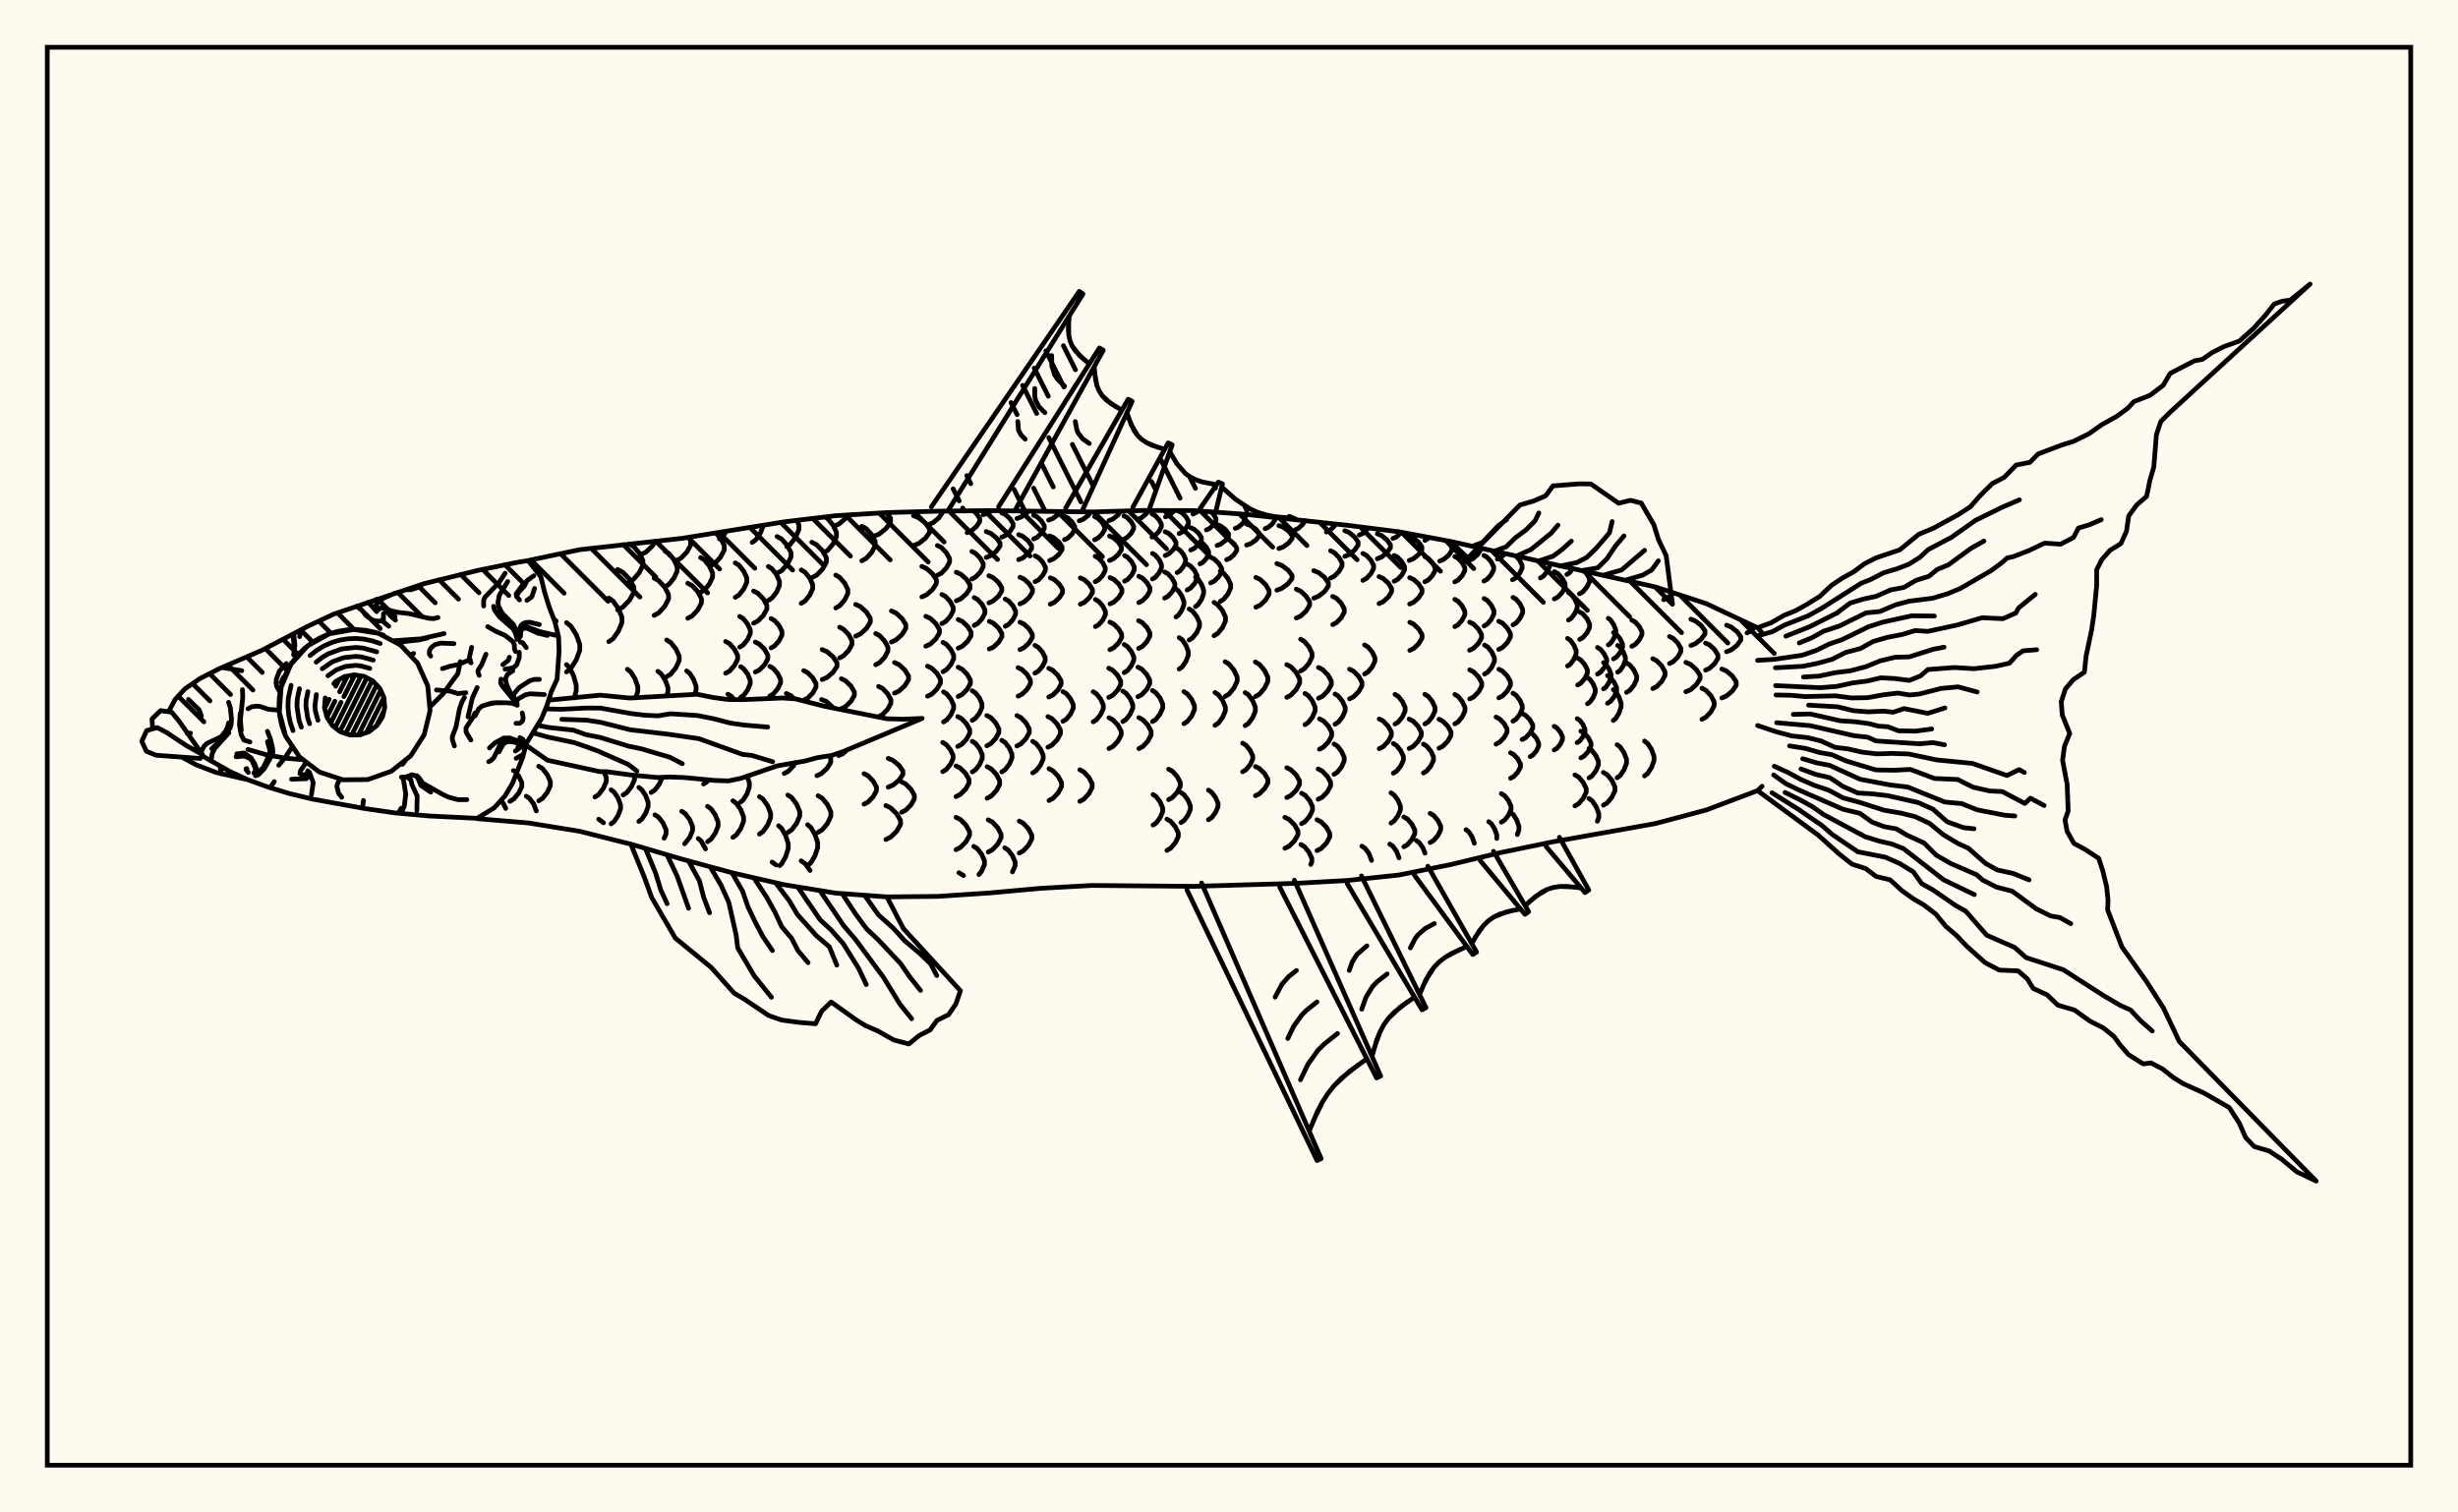 <svg xmlns="http://www.w3.org/2000/svg" width="520" height="320"><rect x="0" y="0" width="520" height="320" fill="floralwhite"/><rect x="10" y="10" width="500" height="300" stroke="black" stroke-width="1" fill="none"/><path stroke="black" stroke-width="1" fill="none" stroke-linecap="round" stroke-linejoin="round" d="
M 111.76 118.59 122.63 116.3 144.3 113.9 165.97 110.4 176.8 109.11 187.63 108.45 198.47 108.15 209.3 108.03 230.97 108.32 241.81 108 252.64 108.03 263.48 108.82 285.14 111.15 295.98 112.52 306.81 114.54 350.15 124.17 360.99 127.72 371.82 132.82 372.77 133.88 
M 372.77 166.36 371.82 167.28 360.99 171.37 350.15 174.26 328.48 178.12 317.65 180.35 306.81 182.94 295.98 185.13 285.14 186.28 274.31 186.89 252.64 187.53 230.97 187.34 220.14 187.95 209.3 188.93 198.47 189.65 187.63 189.76 176.8 188.96 165.97 187.2 155.13 184.72 144.3 181.78 133.46 178.6 122.63 175.88 111.79 174.12 100.93 173.21 
M 106.99 171.04 106.5 170.01 105.96 169.37 
M 107.85 169.55 108.67 169.07 109.71 167.83 110.39 166.44 110.39 165.57 109.71 164.17 109.2 163.57 
M 113.46 171.58 112.9 170.1 112.02 168.92 111.34 168.46 
M 113.97 169.43 114.76 168.93 115.77 167.66 116.43 166.22 116.43 165.33 115.77 163.89 114.76 162.62 113.97 162.12 
M 121.48 147.67 121.9 146.17 121.9 144.96 121.35 143.01 120.51 141.29 119.84 140.62 
M 119.85 142.16 120.75 141.45 121.9 139.64 122.65 137.59 122.65 136.32 121.9 134.26 120.75 132.45 119.85 131.74 
M 125.85 168.63 126.63 168.13 127.62 166.83 128.27 165.37 128.27 164.46 127.74 163.26 
M 127.68 174.08 126.66 173.32 
M 129.28 174.31 129.92 173.82 130.75 172.56 131.28 171.15 131.28 170.27 130.75 168.85 129.92 167.6 129.28 167.11 
M 131.82 168.19 132.6 167.69 133.59 166.42 134.24 164.97 134.23 164.05 
M 128.81 135.76 129.7 135.14 130.83 133.53 131.57 131.72 131.57 130.59 130.83 128.78 129.7 127.17 128.81 126.54 
M 134.45 147.65 134.93 146.3 134.93 145.28 134.34 143.62 133.44 142.17 132.73 141.6 
M 135.15 173.8 135.78 173.31 136.6 172.06 137.12 170.64 137.12 169.77 136.6 168.35 135.78 167.1 135.15 166.61 
M 130.65 129.04 131.76 128.46 133.19 126.97 134.11 125.29 134.11 124.24 133.19 122.56 131.76 121.07 130.65 120.49 
M 137.74 167.67 138.5 167.18 139.47 165.93 140.1 164.46 
M 140.5 177.35 140.91 176.44 140.91 175.56 140.28 174.14 139.31 172.89 138.55 172.4 
M 133.14 123.07 134.06 122.53 135.25 121.14 136.01 119.57 136.01 118.59 135.25 117.02 134.06 115.63 133.14 115.09 
M 141 147.21 141.3 146.39 141.3 145.44 140.74 143.91 139.86 142.56 139.18 142.04 
M 135.54 117.35 136.61 116.84 137.99 115.54 138.63 114.49 
M 138.38 130.2 139.36 129.67 140.62 128.3 141.43 126.74 141.43 125.78 140.62 124.23 139.36 122.86 138.38 122.32 
M 141.03 143.17 141.89 142.64 142.98 141.29 143.69 139.76 143.69 138.81 142.98 137.28 141.89 135.93 141.03 135.4 
M 144.84 178.52 145.91 177.17 146.51 175.74 146.51 174.85 145.91 173.41 144.97 172.15 144.23 171.65 
M 140.68 124.16 141.51 123.64 142.57 122.33 143.26 120.84 143.26 119.91 142.57 118.42 141.51 117.1 140.68 116.59 
M 146.95 146.92 147.26 146.08 147.26 145.18 146.72 143.73 145.9 142.45 145.26 141.95 
M 149.25 179.62 148.33 177.93 147.72 177.42 
M 143.07 118.61 144.05 118.11 145.3 116.82 146.11 115.36 146.11 114.46 145.67 113.68 
M 145.5 130.82 146.44 130.32 147.63 129.03 148.4 127.57 148.4 126.66 147.63 125.2 146.44 123.91 145.5 123.4 
M 148.84 165.88 149.55 165.41 149.88 164.97 
M 149.68 178.08 150.4 177.57 151.32 176.27 151.91 174.8 151.91 173.88 151.32 172.41 150.4 171.11 149.68 170.6 
M 148.21 125.34 149.03 124.84 150.07 123.56 150.75 122.11 150.75 121.21 150.07 119.75 149.03 118.47 148.21 117.97 
M 150.31 119.7 151.25 119.18 152.45 117.85 153.23 116.35 153.23 115.41 152.45 113.91 151.41 112.75 
M 153.51 142.44 154.33 141.99 155.37 140.82 156.05 139.49 156.05 138.67 155.37 137.34 154.33 136.17 153.51 135.72 
M 155.3 148.01 154.75 147.34 154 146.88 
M 155.05 177.17 155.78 176.64 156.71 175.3 157.31 173.77 157.31 172.83 156.71 171.3 155.78 169.96 155.05 169.43 
M 152.19 114.02 152.95 113.46 153.66 112.39 
M 155.55 126.38 156.34 125.88 157.34 124.62 157.99 123.18 157.99 122.29 157.34 120.86 156.34 119.59 155.55 119.1 
M 156.5 136.91 157.22 136.47 158.14 135.34 158.73 134.06 158.73 133.27 158.14 132 157.22 130.87 156.5 130.43 
M 156.69 147.54 157.34 147.1 158.17 145.97 158.7 144.69 158.7 143.9 158.17 142.62 157.34 141.5 156.69 141.06 
M 156.65 169.73 157.25 169.23 158.03 167.96 158.53 166.51 158.53 165.62 158.04 164.2 
M 159.43 131.85 160.33 131.39 161.49 130.21 162.23 128.87 162.23 128.04 161.49 126.7 160.33 125.52 159.43 125.06 
M 159.79 142.19 160.64 141.76 161.74 140.66 162.44 139.4 162.44 138.63 161.74 137.38 160.64 136.27 159.79 135.84 
M 160.66 176.48 161.42 175.94 162.4 174.56 163.03 173 163.03 172.03 162.4 170.47 161.42 169.09 160.66 168.55 
M 164.17 182.99 163.34 182.4 
M 159.13 114.77 159.91 114.19 160.9 112.7 161.51 111.12 
M 162.54 127.03 163.3 126.54 164.28 125.29 164.9 123.87 164.9 123 164.28 121.58 163.3 120.33 162.54 119.85 
M 163.12 137.08 163.86 136.66 164.82 135.58 165.43 134.36 165.43 133.6 164.82 132.37 163.86 131.29 163.12 130.87 
M 162.86 147.25 163.59 146.83 164.52 145.74 165.13 144.5 165.13 143.74 164.52 142.51 163.59 141.42 162.86 140.99 
M 164.93 183.15 165.37 182.75 166.21 181.25 166.75 179.55 166.75 178.49 166.21 176.79 165.37 175.29 164.72 174.71 
M 164.4 121.27 165.35 120.75 166.56 119.4 167.34 117.87 167.34 116.92 166.56 115.4 165.35 114.05 164.4 113.52 
M 168.02 147.85 167.27 147.16 166.35 146.73 
M 165.9 163.65 166.77 163.19 167.87 162.02 168.23 161.34 
M 166.67 176.12 167.48 175.59 168.52 174.21 169.19 172.65 169.19 171.69 168.52 170.13 167.48 168.75 166.67 168.21 
M 171.37 184.17 170.31 182.7 169.49 182.14 
M 166.43 115.65 167.26 115.09 168.32 113.66 169.01 112.04 169.01 111.04 168.61 110.09 
M 169.5 127.65 170.29 127.17 171.29 125.94 171.93 124.54 171.93 123.68 171.29 122.29 170.29 121.06 169.5 120.58 
M 170.03 148.13 170.87 147.71 171.94 146.62 172.63 145.39 172.63 144.63 171.94 143.4 170.87 142.32 170.03 141.9 
M 170.86 183.12 171.54 182.53 172.42 181.03 172.98 179.33 172.98 178.28 172.42 176.58 171.54 175.08 170.86 174.49 
M 171.74 122.23 172.73 121.72 174.01 120.41 174.83 118.93 174.83 118.02 174.01 116.54 172.73 115.23 171.74 114.72 
M 173.94 143.77 174.95 143.34 176.24 142.24 177.07 140.99 177.07 140.22 176.24 138.97 174.95 137.87 173.94 137.44 
M 176.33 149.79 174.81 148.41 173.8 148 
M 172.82 164.12 173.76 163.68 174.97 162.56 175.75 161.3 175.75 160.51 175.39 159.92 
M 173.07 176.1 173.94 175.57 175.05 174.23 175.77 172.7 175.77 171.76 175.05 170.23 173.94 168.89 173.07 168.36 
M 174.21 116.98 175.09 116.45 176.22 115.1 176.95 113.56 176.95 112.61 176.22 111.08 175.09 109.73 174.52 109.38 
M 176.81 128.63 177.63 128.16 178.68 126.95 179.36 125.58 179.36 124.73 178.68 123.36 177.63 122.15 176.81 121.68 
M 177.63 139.2 178.46 138.75 179.54 137.62 180.23 136.34 180.23 135.55 179.54 134.27 178.46 133.14 177.63 132.7 
M 178 149.93 178.88 149.5 180.01 148.4 180.74 147.16 180.74 146.39 180.01 145.14 178.88 144.04 178 143.61 
M 177.45 159.86 178.31 159.47 179.22 158.64 
M 176.37 111.36 177.5 110.87 178.95 109.62 179.39 108.95 
M 181.02 134.59 182.02 134.13 183.3 132.96 184.12 131.64 184.12 130.83 183.3 129.51 182.02 128.34 181.02 127.88 
M 182.32 118.65 183.23 118.15 184.4 116.88 185.15 115.44 185.15 114.55 184.4 113.11 183.23 111.84 182.32 111.35 
M 185.26 140.64 186.09 140.19 187.16 139.05 187.84 137.75 187.84 136.94 187.16 135.64 186.09 134.49 185.26 134.05 
M 185.87 151.62 186.71 151.18 187.78 150.07 188.47 148.81 188.47 148.03 187.78 146.77 186.71 145.66 185.87 145.23 
M 182.79 170.14 183.64 169.7 184.72 168.58 185.42 167.31 185.42 166.52 184.72 165.25 183.64 164.13 182.79 163.69 
M 184.85 113.46 185.99 113 187.45 111.82 188.4 110.48 188.4 109.65 187.55 108.46 
M 188.58 135.84 189.56 135.39 190.82 134.25 191.63 132.95 191.63 132.15 190.82 130.85 189.56 129.71 188.58 129.26 
M 189.23 146.65 190.19 146.21 191.42 145.08 192.21 143.81 192.21 143.02 191.42 141.75 190.19 140.62 189.23 140.18 
M 187.9 166.54 188.9 166.13 190.18 165.07 191.01 163.87 191.01 163.13 190.18 161.93 188.9 160.87 187.9 160.45 
M 187.41 177.62 188.41 177.13 189.69 175.88 190.51 174.46 190.51 173.59 189.69 172.17 188.41 170.92 187.41 170.44 
M 187.72 108.66 188.24 108.44 
M 190.74 171.85 191.6 171.42 192.71 170.3 193.43 169.04 193.43 168.26 192.71 166.99 191.6 165.88 190.74 165.44 
M 193.24 115.43 194.34 115 195.75 113.9 196.66 112.66 196.66 111.88 195.75 110.64 194.34 109.54 193.24 109.11 
M 195.02 126.29 196.01 125.85 197.28 124.73 198.1 123.46 198.1 122.67 197.28 121.4 196.01 120.28 195.02 119.84 
M 195.86 136.72 196.79 136.29 197.97 135.19 198.74 133.94 198.74 133.17 197.97 131.92 196.79 130.82 195.86 130.39 
M 196.22 147.3 197.11 146.87 198.24 145.76 198.96 144.51 198.96 143.73 198.24 142.48 197.11 141.37 196.22 140.94 
M 196.45 110.99 197.4 110.59 198.62 109.57 199.4 108.42 199.4 108.14 
M 198.3 121.7 199.14 121.28 200.2 120.18 200.89 118.94 200.89 118.17 200.2 116.93 199.14 115.83 198.3 115.41 
M 199.26 131.93 200.03 131.51 201.01 130.44 201.65 129.23 201.65 128.48 201.01 127.26 200.03 126.19 199.26 125.78 
M 199.49 142.12 200.22 141.7 201.15 140.62 201.75 139.39 201.75 138.63 201.15 137.41 200.22 136.33 199.49 135.9 
M 199.61 152.74 200.3 152.31 201.17 151.21 201.74 149.96 201.74 149.18 201.17 147.93 200.3 146.82 199.61 146.39 
M 199.44 163.26 200.14 162.84 201.04 161.76 201.62 160.55 201.62 159.8 201.04 158.58 200.14 157.51 199.44 157.09 
M 202.31 127.11 203.25 126.7 204.44 125.65 205.21 124.46 205.21 123.73 204.44 122.53 203.25 121.48 202.31 121.07 
M 202.71 137.14 203.59 136.73 204.72 135.67 205.44 134.48 205.44 133.74 204.72 132.55 203.59 131.49 202.71 131.08 
M 202.7 147.36 203.53 146.94 204.6 145.86 205.29 144.64 205.29 143.89 204.6 142.66 203.53 141.59 202.7 141.16 
M 202.61 157.93 203.43 157.5 204.47 156.4 205.15 155.16 205.15 154.39 204.47 153.15 203.43 152.05 202.61 151.62 
M 202.25 168.54 203.13 168.1 204.27 166.97 205 165.69 205 164.9 204.27 163.62 203.13 162.49 202.25 162.05 
M 202.25 179.77 203.17 179.3 204.35 178.11 205.11 176.76 205.11 175.93 204.35 174.58 203.17 173.39 202.25 172.93 
M 203.83 185.24 202.86 184.65 
M 204.6 112.71 205.46 112.34 206.56 111.4 207.27 110.34 207.27 109.68 206.56 108.62 205.91 108.07 
M 205.6 122.5 206.37 122.11 207.36 121.09 208 119.94 208 119.23 207.36 118.08 206.37 117.07 205.6 116.67 
M 206.09 132.33 206.82 131.93 207.76 130.9 208.36 129.74 208.36 129.02 207.76 127.86 206.82 126.84 206.09 126.44 
M 205.68 152.41 206.35 151.99 207.2 150.9 207.74 149.66 207.74 148.9 207.2 147.66 206.35 146.57 205.68 146.15 
M 205.69 163.32 206.37 162.88 207.24 161.75 207.8 160.47 207.8 159.68 207.24 158.41 206.37 157.28 205.69 156.84 
M 207.1 185.03 207.67 184.3 208.27 182.94 208.27 182.1 207.67 180.74 206.73 179.54 206 179.07 
M 208 108.9 209 108.57 209.8 108.04 
M 208.64 117.94 209.58 117.57 210.78 116.62 211.56 115.54 211.56 114.87 210.78 113.79 209.58 112.84 208.64 112.46 
M 209.2 127.56 210.08 127.17 211.21 126.17 211.93 125.03 211.93 124.33 211.21 123.19 210.08 122.19 209.2 121.8 
M 209.3 137.31 210.15 136.92 211.25 135.9 211.95 134.74 211.95 134.03 211.25 132.87 210.15 131.85 209.3 131.45 
M 208.77 157.79 209.59 157.36 210.64 156.24 211.31 154.98 211.31 154.2 210.64 152.94 209.59 151.82 208.77 151.39 
M 208.83 168.9 209.68 168.44 210.78 167.28 211.48 165.96 211.48 165.15 210.78 163.83 209.68 162.67 208.83 162.21 
M 209.06 180.27 209.94 179.8 211.06 178.62 211.78 177.28 211.78 176.45 211.06 175.11 209.94 173.92 209.06 173.46 
M 211.93 113.65 212.7 113.3 213.69 112.41 214.32 111.4 214.32 110.77 213.69 109.76 212.7 108.87 211.93 108.52 
M 212.66 132.51 213.36 132.12 214.27 131.11 214.85 129.98 214.85 129.28 214.27 128.14 213.36 127.14 212.66 126.75 
M 211.93 163.32 212.63 162.86 213.52 161.7 214.09 160.38 214.09 159.57 213.52 158.25 212.63 157.09 211.93 156.64 
M 214.19 184.47 214.76 183.18 214.76 182.35 214.17 181.02 213.27 179.84 212.56 179.38 
M 215.14 109.7 216.05 109.37 217.21 108.55 217.52 108.16 
M 215.5 118.41 216.38 118.05 217.5 117.13 218.23 116.09 218.23 115.44 217.5 114.4 216.38 113.48 215.5 113.12 
M 215.78 127.77 216.63 127.38 217.72 126.4 218.42 125.29 218.42 124.61 217.72 123.5 216.63 122.52 215.78 122.13 
M 215.78 137.44 216.62 137.04 217.7 136.03 218.39 134.89 218.39 134.18 217.7 133.04 216.62 132.03 215.78 131.64 
M 215.38 147.29 216.22 146.88 217.3 145.83 217.99 144.64 217.99 143.9 217.3 142.72 216.22 141.67 215.38 141.26 
M 215.13 157.83 215.97 157.4 217.05 156.27 217.75 155 217.75 154.22 217.05 152.95 215.97 151.83 215.13 151.39 
M 215.63 180.49 216.48 180.03 217.57 178.85 218.28 177.52 218.28 176.69 217.57 175.36 216.48 174.18 215.63 173.72 
M 218.67 114.03 219.4 113.69 220.32 112.82 220.92 111.83 220.92 111.22 220.32 110.23 219.4 109.36 218.67 109.01 
M 218.97 123.07 219.68 122.7 220.58 121.75 221.16 120.67 221.16 120.01 220.58 118.93 219.68 117.98 218.97 117.61 
M 218.94 142.42 219.64 142.02 220.53 141 221.11 139.84 221.11 139.12 220.53 137.97 219.64 136.95 218.94 136.55 
M 218.47 163.53 219.18 163.07 220.1 161.91 220.69 160.6 220.69 159.78 220.1 158.47 219.18 157.3 218.47 156.85 
M 221.83 110.04 222.69 109.72 223.79 108.91 224.3 108.25 
M 222.05 118.6 222.9 118.24 223.98 117.34 224.68 116.31 224.68 115.68 223.98 114.65 222.9 113.75 222.05 113.39 
M 222.2 127.83 223.04 127.45 224.1 126.48 224.79 125.38 224.79 124.7 224.1 123.6 223.04 122.63 222.2 122.25 
M 221.87 147.47 222.71 147.06 223.79 146 224.48 144.8 224.48 144.06 223.79 142.87 222.71 141.81 221.87 141.4 
M 221.69 158.09 222.54 157.65 223.64 156.52 224.34 155.25 224.34 154.46 223.64 153.18 222.54 152.05 221.69 151.61 
M 221.92 169.37 222.77 168.91 223.87 167.74 224.58 166.41 224.58 165.59 223.87 164.27 222.77 163.09 221.92 162.64 
M 225.19 114.19 225.9 113.85 226.79 112.99 227.37 112.02 227.37 111.42 226.79 110.44 225.9 109.58 225.19 109.25 
M 224.87 152.61 225.57 152.18 226.47 151.09 227.05 149.85 227.05 149.08 226.47 147.84 225.57 146.74 224.87 146.32 
M 228.31 110.19 229.14 109.87 230.21 109.06 230.76 108.32 
M 228.55 127.83 229.38 127.46 230.43 126.49 231.11 125.39 231.11 124.71 230.43 123.62 229.38 122.65 228.55 122.27 
M 228.44 169.55 229.28 169.09 230.36 167.93 231.05 166.61 231.05 165.8 230.36 164.48 229.28 163.31 228.44 162.86 
M 231.57 114.21 232.25 113.88 233.12 113.02 233.69 112.05 233.69 111.45 233.12 110.49 232.25 109.63 231.57 109.3 
M 231.69 123.08 232.37 122.71 233.25 121.78 233.81 120.72 233.81 120.06 233.25 119 232.37 118.06 231.69 117.69 
M 231.74 132.57 232.42 132.18 233.3 131.19 233.86 130.06 233.86 129.36 233.3 128.23 232.42 127.23 231.74 126.84 
M 231.27 152.72 231.96 152.29 232.84 151.18 233.41 149.93 233.41 149.15 232.84 147.9 231.96 146.79 231.27 146.36 
M 234.6 110.15 235.41 109.83 236.44 109.02 237.07 108.14 
M 234.73 118.58 235.54 118.23 236.57 117.33 237.24 116.32 237.24 115.69 236.57 114.67 235.54 113.77 234.73 113.42 
M 234.83 127.77 235.64 127.39 236.67 126.43 237.34 125.33 237.34 124.65 236.67 123.56 235.64 122.59 234.83 122.21 
M 234.8 137.46 235.6 137.06 236.63 136.05 237.3 134.9 237.3 134.18 236.63 133.03 235.6 132.02 234.8 131.62 
M 234.56 147.55 235.38 147.13 236.42 146.05 237.09 144.83 237.09 144.08 236.42 142.86 235.38 141.79 234.56 141.37 
M 234.61 158.38 235.44 157.94 236.51 156.8 237.19 155.52 237.19 154.72 236.51 153.43 235.44 152.3 234.61 151.86 
M 237.77 114.07 238.43 113.73 239.27 112.88 239.82 111.91 239.82 111.31 239.27 110.34 238.43 109.48 237.77 109.15 
M 237.91 122.96 238.57 122.59 239.42 121.65 239.96 120.59 239.96 119.93 239.42 118.86 238.57 117.92 237.91 117.56 
M 237.82 142.32 238.48 141.91 239.32 140.87 239.87 139.7 239.87 138.98 239.32 137.8 238.48 136.77 237.82 136.36 
M 237.53 152.67 238.21 152.23 239.08 151.11 239.64 149.84 239.64 149.06 239.08 147.79 238.21 146.67 237.53 146.23 
M 240.67 109.88 241.45 109.56 242.45 108.74 242.96 108.01 
M 240.91 127.49 241.67 127.11 242.64 126.14 243.27 125.05 243.27 124.37 242.64 123.27 241.67 122.3 240.91 121.92 
M 240.87 137.19 241.64 136.8 242.62 135.77 243.26 134.62 243.26 133.9 242.62 132.74 241.64 131.72 240.87 131.32 
M 240.73 147.4 241.54 146.98 242.57 145.89 243.23 144.66 243.23 143.89 242.57 142.66 241.54 141.57 240.73 141.15 
M 240.94 158.39 241.77 157.94 242.84 156.8 243.52 155.51 243.52 154.71 242.84 153.42 241.77 152.28 240.94 151.83 
M 243.71 113.64 244.35 113.3 245.16 112.45 245.69 111.48 245.69 110.88 245.16 109.91 244.35 109.06 243.71 108.73 
M 243.82 122.49 244.43 122.13 245.21 121.19 245.72 120.12 245.72 119.47 245.21 118.4 244.43 117.47 243.82 117.1 
M 243.81 152.67 244.51 152.23 245.41 151.08 245.99 149.79 245.99 148.99 245.41 147.69 244.51 146.55 243.81 146.1 
M 243.93 174.57 244.59 174.13 245.43 173 245.97 171.73 245.97 170.94 245.43 169.66 244.59 168.54 243.93 168.1 
M 246.55 109.36 247.32 109.05 248.45 108.02 
M 246.5 117.54 247.24 117.2 248.18 116.33 248.78 115.33 248.78 114.72 248.18 113.73 247.24 112.85 246.5 112.51 
M 246.38 126.55 247.08 126.18 247.97 125.21 248.55 124.12 248.55 123.45 247.97 122.36 247.08 121.39 246.38 121.02 
M 247.22 169.18 248.02 168.74 249.04 167.62 249.7 166.35 249.7 165.56 249.04 164.29 248.02 163.17 247.22 162.74 
M 246.86 179.93 247.64 179.48 248.63 178.33 249.27 177.02 249.27 176.21 248.63 174.91 247.64 173.76 246.86 173.31 
M 249.45 112.89 250.08 112.57 250.89 111.76 251.41 110.83 251.41 110.26 250.89 109.33 250.08 108.52 249.45 108.2 
M 249.03 121.15 249.6 120.8 250.33 119.91 250.8 118.9 250.8 118.28 250.33 117.27 249.6 116.38 249.03 116.03 
M 248.79 130.54 249.32 130.14 250.01 129.12 250.46 127.95 250.46 127.23 250.01 126.07 249.32 125.04 248.79 124.64 
M 249.46 141.56 250.08 141.11 250.88 139.95 251.39 138.63 251.39 137.82 250.88 136.51 250.08 135.35 249.46 134.9 
M 250.46 153.12 251.18 152.66 252.11 151.48 252.7 150.14 252.7 149.32 252.11 147.98 251.18 146.8 250.46 146.34 
M 249.84 174.04 250.48 173.61 251.3 172.51 251.83 171.26 251.83 170.49 251.3 169.24 250.48 168.13 249.84 167.7 
M 252.4 108.77 253.63 108.1 
M 251.9 116.37 252.62 116.05 253.56 115.23 254.16 114.3 254.16 113.73 253.56 112.8 252.62 111.98 251.9 111.66 
M 251.15 124.83 251.83 124.46 252.69 123.51 253.24 122.43 253.24 121.76 252.69 120.68 251.83 119.73 251.15 119.36 
M 251.57 135.42 252.27 134.98 253.18 133.83 253.76 132.54 253.76 131.73 253.18 130.44 252.27 129.29 251.57 128.84 
M 255.22 112.12 255.87 111.82 256.7 111.06 257.24 110.2 257.24 109.67 256.7 108.81 256.13 108.28 
M 253.87 119.3 254.46 118.99 255.21 118.18 255.69 117.26 255.69 116.7 255.21 115.78 254.46 114.98 253.87 114.66 
M 252.92 128.34 253.47 127.91 254.18 126.83 254.63 125.6 254.63 124.84 254.18 123.62 253.47 122.53 252.92 122.11 
M 257.04 153.46 257.75 152.99 258.65 151.78 259.23 150.41 259.23 149.57 258.65 148.2 257.75 146.99 257.04 146.52 
M 255.65 173.44 256.3 173.02 257.13 171.93 257.67 170.69 257.67 169.93 257.13 168.69 256.3 167.6 255.65 167.17 
M 257.48 115.41 258.26 115.11 259.26 114.34 259.9 113.47 259.9 112.94 259.26 112.07 258.26 111.3 257.48 111 
M 256.11 123.33 256.87 122.96 257.84 122.01 258.47 120.94 258.47 120.28 257.84 119.21 256.87 118.27 256.11 117.9 
M 256.83 134.5 257.61 134.02 258.61 132.8 259.25 131.41 259.25 130.55 258.61 129.17 257.61 127.94 256.83 127.46 
M 259.18 147.35 260 146.85 261.05 145.57 261.73 144.12 261.73 143.23 261.05 141.78 260 140.5 259.18 140 
M 261.33 111.79 262 111.51 262.87 110.77 263.43 109.94 263.43 109.43 262.99 108.79 
M 259.5 118.42 260.18 118.12 261.07 117.35 261.64 116.48 261.64 115.94 261.07 115.07 260.18 114.31 259.5 114.01 
M 258.15 127.25 258.86 126.81 259.77 125.69 260.35 124.43 260.35 123.64 259.77 122.38 258.86 121.26 258.15 120.82 
M 263.42 153.53 264.12 153.06 265 151.84 265.57 150.47 265.57 149.61 265 148.24 264.12 147.02 263.42 146.54 
M 262.89 163.28 263.58 162.87 264.45 161.82 265.02 160.63 265.02 159.9 264.45 158.71 263.58 157.66 262.89 157.25 
M 263.73 115.33 264.59 115.03 265.69 114.26 266.39 113.38 266.39 112.84 265.69 111.97 264.59 111.19 263.73 110.89 
M 265.57 147.39 266.42 146.89 267.51 145.62 268.22 144.17 268.22 143.28 267.51 141.83 266.42 140.56 265.57 140.06 
M 265.6 168.36 266.44 167.94 267.53 166.86 268.23 165.65 268.23 164.89 267.53 163.67 266.44 162.6 265.6 162.18 
M 267.64 111.86 268.32 111.56 269.21 110.79 269.77 109.92 269.77 109.46 
M 265.69 128.47 266.59 128.05 267.74 126.95 268.48 125.71 268.48 124.94 267.74 123.7 266.59 122.6 265.69 122.17 
M 270.55 116.06 271.46 115.73 272.62 114.88 273.37 113.93 273.37 113.33 272.62 112.38 271.46 111.53 270.55 111.2 
M 270.13 124.87 271.16 124.49 272.48 123.51 273.33 122.4 273.33 121.71 272.48 120.6 271.16 119.62 270.13 119.24 
M 272.23 147.54 273.11 147.07 274.23 145.86 274.95 144.5 274.95 143.65 274.23 142.29 273.11 141.09 272.23 140.62 
M 272.23 168.74 273.1 168.31 274.21 167.21 274.92 165.97 274.92 165.2 274.21 163.96 273.1 162.87 272.23 162.44 
M 271.82 179.48 272.71 179.04 273.85 177.9 274.59 176.61 274.59 175.81 273.85 174.51 272.71 173.37 271.82 172.93 
M 273.99 112.11 274.69 111.78 275.6 110.93 276.09 110.12 
M 274.24 130.76 275.15 130.35 276.31 129.28 277.06 128.08 277.06 127.34 276.31 126.13 275.15 125.07 274.24 124.66 
M 275.15 141.96 275.93 141.5 276.92 140.33 277.56 139.01 277.56 138.19 276.92 136.86 275.93 135.7 275.15 135.24 
M 276.08 153.32 276.77 152.87 277.65 151.72 278.22 150.42 278.22 149.62 277.65 148.32 276.77 147.17 276.08 146.72 
M 275.35 174.27 276.1 173.83 277.05 172.71 277.66 171.44 277.66 170.65 277.05 169.39 276.1 168.26 275.35 167.83 
M 277.29 182.9 277.52 182.4 277.52 181.6 276.91 180.29 275.96 179.13 275.22 178.68 
M 277.94 126.55 278.94 126.16 280.21 125.15 281.02 124 281.02 123.29 280.21 122.15 278.94 121.14 277.94 120.74 
M 278.94 147.73 279.81 147.29 280.92 146.16 281.64 144.88 281.64 144.08 280.92 142.8 279.81 141.67 278.94 141.23 
M 279.14 158.52 279.97 158.08 281.04 156.96 281.72 155.69 281.72 154.91 281.04 153.64 279.97 152.52 279.14 152.09 
M 278.86 169.11 279.71 168.68 280.8 167.56 281.5 166.29 281.5 165.51 280.8 164.25 279.71 163.13 278.86 162.69 
M 278.62 179.97 279.49 179.52 280.6 178.39 281.31 177.1 281.31 176.31 280.6 175.02 279.49 173.89 278.62 173.44 
M 280.6 112.56 281.35 112.21 282.29 111.31 282.56 110.86 
M 281.49 122.31 282.27 121.91 283.26 120.91 283.91 119.77 283.91 119.07 283.26 117.93 282.27 116.92 281.49 116.53 
M 281.94 132.15 282.73 131.74 283.74 130.71 284.39 129.53 284.39 128.81 283.74 127.63 282.73 126.59 281.94 126.19 
M 282.43 153.23 283.12 152.8 284 151.68 284.57 150.42 284.57 149.64 284 148.38 283.12 147.26 282.43 146.83 
M 282.23 163.82 282.92 163.39 283.8 162.27 284.37 161.01 284.37 160.22 283.8 158.96 282.92 157.84 282.23 157.41 
M 284.5 117.71 285.4 117.34 286.56 116.4 287.31 115.33 287.31 114.67 286.56 113.6 285.4 112.65 284.5 112.28 
M 285.5 147.86 286.35 147.43 287.43 146.34 288.13 145.1 288.13 144.34 287.43 143.1 286.35 142.01 285.5 141.58 
M 287.57 113.2 288.34 112.85 289.5 111.7 
M 288.32 122.79 289.05 122.4 289.99 121.41 290.59 120.29 290.59 119.6 289.99 118.48 289.05 117.49 288.32 117.1 
M 288.68 142.6 289.39 142.18 290.29 141.11 290.87 139.9 290.87 139.15 290.29 137.94 289.39 136.87 288.68 136.45 
M 290.16 182.05 289.62 180.58 288.77 179.46 288.11 179.03 
M 291.38 118.22 292.27 117.86 293.41 116.94 294.15 115.9 294.15 115.26 293.41 114.22 292.27 113.3 291.38 112.94 
M 291.74 127.71 292.6 127.32 293.7 126.33 294.4 125.2 294.4 124.51 293.7 123.38 292.6 122.39 291.74 122 
M 291.78 158.41 292.6 157.99 293.66 156.89 294.34 155.65 294.34 154.88 293.66 153.64 292.6 152.54 291.78 152.11 
M 294.68 113.92 295.44 113.59 296.49 112.61 
M 294.94 122.98 295.65 122.61 296.56 121.66 297.15 120.58 297.15 119.92 296.56 118.84 295.65 117.89 294.94 117.52 
M 295.12 153.18 295.81 152.76 296.69 151.67 297.26 150.43 297.26 149.67 296.69 148.43 295.81 147.34 295.12 146.92 
M 294.76 163.59 295.45 163.16 296.33 162.07 296.9 160.84 296.9 160.07 296.33 158.83 295.45 157.74 294.76 157.31 
M 294.27 174.15 294.91 173.71 295.74 172.6 296.27 171.34 296.27 170.56 295.74 169.3 294.91 168.19 294.27 167.75 
M 295.97 181.5 295.45 180.12 294.64 179.02 294.01 178.59 
M 298.12 118.58 298.99 118.23 300.09 117.34 300.8 116.33 300.8 115.71 300.09 114.7 298.99 113.81 298.12 113.46 
M 298.22 127.8 299.06 127.42 300.14 126.45 300.83 125.35 300.83 124.67 300.14 123.57 299.06 122.6 298.22 122.22 
M 298.25 137.6 299.09 137.2 300.15 136.17 300.84 135 300.84 134.27 300.15 133.1 299.09 132.07 298.25 131.66 
M 298.11 158.37 298.94 157.95 299.99 156.86 300.68 155.64 300.68 154.88 299.99 153.65 298.94 152.56 298.11 152.14 
M 296.99 179.16 297.74 178.73 298.69 177.63 299.31 176.39 299.31 175.62 298.69 174.38 297.74 173.28 296.99 172.85 
M 301.44 114.34 302.45 113.73 
M 301.43 123.09 302.13 122.73 303.02 121.8 303.6 120.75 303.6 120.1 303.02 119.05 302.13 118.12 301.43 117.76 
M 301.44 153.17 302.13 152.74 303.01 151.65 303.58 150.42 303.58 149.65 303.01 148.42 302.13 147.32 301.44 146.9 
M 301.13 163.55 301.81 163.13 302.69 162.07 303.26 160.86 303.26 160.12 302.69 158.91 301.81 157.85 301.13 157.44 
M 301.46 180.5 301 179.35 300.23 178.26 299.62 177.83 
M 304.58 118.71 305.41 118.36 306.47 117.47 307.15 116.46 307.15 115.84 306.47 114.83 305.92 114.38 
M 304.43 158.3 305.24 157.88 306.29 156.81 306.96 155.61 306.96 154.86 306.29 153.65 305.24 152.59 304.43 152.17 
M 302.55 178.26 303.27 177.84 304.2 176.77 304.79 175.55 304.79 174.8 304.2 173.59 303.27 172.51 302.55 172.09 
M 307.77 123.11 308.45 122.74 309.32 121.81 309.88 120.75 309.88 120.1 309.32 119.04 308.45 118.11 307.77 117.75 
M 307.78 132.58 308.46 132.19 309.33 131.19 309.9 130.05 309.9 129.35 309.33 128.21 308.46 127.21 307.78 126.82 
M 307.78 153.15 308.47 152.73 309.35 151.65 309.92 150.42 309.92 149.66 309.35 148.43 308.47 147.35 307.78 146.93 
M 310.77 118.59 311.57 118.23 312.59 117.33 313.25 116.31 313.25 116 
M 310.9 137.58 311.71 137.18 312.75 136.14 313.43 134.97 313.43 134.24 312.75 133.07 311.71 132.03 310.9 131.63 
M 310.93 147.87 311.75 147.46 312.79 146.39 313.46 145.18 313.46 144.43 312.79 143.22 311.75 142.15 310.93 141.73 
M 313.93 122.94 314.59 122.57 315.44 121.63 315.99 120.56 315.99 119.9 315.44 118.83 314.59 117.89 313.93 117.52 
M 313.97 132.44 314.64 132.04 315.49 131.03 316.04 129.89 316.04 129.18 315.49 128.04 314.64 127.03 313.97 126.64 
M 314.06 142.62 314.74 142.21 315.6 141.14 316.15 139.93 316.15 139.18 315.6 137.97 314.74 136.9 314.06 136.49 
M 311.9 178.42 311.43 177.05 310.71 175.97 310.14 175.54 
M 316.78 118.28 317.56 117.92 318.38 117.16 
M 317.07 137.4 317.86 136.99 318.88 135.96 319.54 134.78 319.54 134.06 318.88 132.88 317.86 131.84 317.07 131.44 
M 317.09 147.65 317.88 147.23 318.89 146.18 319.54 144.99 319.54 144.25 318.89 143.05 317.88 142 317.09 141.59 
M 316.49 157.44 317.24 157.05 318.2 156.05 318.82 154.92 318.82 154.22 318.2 153.09 317.24 152.1 316.49 151.71 
M 319.97 122.67 320.62 122.3 321.46 121.34 322 120.25 322 119.58 321.46 118.49 320.77 117.7 
M 320.08 132.2 320.74 131.81 321.58 130.79 322.13 129.65 322.13 128.94 321.58 127.79 320.74 126.78 320.08 126.39 
M 320.07 152.58 320.71 152.18 321.52 151.15 322.04 149.99 322.04 149.27 321.52 148.1 320.71 147.08 320.07 146.67 
M 316.65 177.4 316.65 176.63 316.2 175.38 315.5 174.28 314.95 173.85 
M 322.02 156.46 322.74 156.09 323.66 155.13 324.26 154.05 324.26 153.38 323.66 152.29 322.74 151.34 322.02 150.96 
M 319.56 164.67 320.24 164.3 321.1 163.36 321.66 162.3 321.66 161.64 321.1 160.58 320.24 159.64 319.56 159.27 
M 317.62 173.95 318.28 173.54 319.12 172.49 319.66 171.3 319.66 170.57 319.12 169.38 318.28 168.33 317.62 167.92 
M 325.88 122.28 326.51 121.9 327.32 120.92 327.84 119.8 327.84 119.31 
M 323.73 160.08 324.3 159.74 325.04 158.85 325.51 157.85 325.51 157.23 325.04 156.22 324.3 155.34 323.73 154.99 
M 321 176.57 321.33 175.62 321.33 174.82 320.87 173.51 320.17 172.36 319.61 171.92 
M 328.82 126.72 329.56 126.33 330.5 125.33 331.11 124.19 331.11 123.49 330.5 122.36 329.56 121.35 328.82 120.96 
M 331.48 121.55 332.07 121.16 332.69 120.32 
M 331.82 131.19 332.41 130.8 333.17 129.79 333.67 128.65 333.67 127.94 333.17 126.79 332.41 125.78 331.82 125.39 
M 331.62 140.91 332.21 140.52 332.96 139.5 333.44 138.35 333.44 137.63 332.96 136.48 332.21 135.46 331.62 135.07 
M 328.8 158.67 329.37 158.33 330.09 157.47 330.55 156.48 330.55 155.87 330.09 154.89 329.37 154.02 328.8 153.68 
M 334.14 125.64 334.82 125.25 335.69 124.24 336.26 123.1 336.26 122.4 335.36 120.87 
M 334.19 135.29 334.87 134.9 335.73 133.89 336.29 132.74 336.29 132.04 335.73 130.89 334.87 129.88 334.19 129.49 
M 333.75 144.93 334.42 144.54 335.27 143.55 335.82 142.43 335.82 141.74 335.27 140.62 334.42 139.63 333.75 139.24 
M 335.84 148.9 336.37 148.53 337.05 147.57 337.48 146.48 337.48 145.8 337.05 144.71 336.37 143.75 335.84 143.37 
M 333.66 157.12 334.19 156.78 334.87 155.89 335.31 154.89 335.31 154.27 334.87 153.28 334.19 152.39 333.66 152.05 
M 337.96 142.62 338.58 142.23 339.38 141.25 339.9 140.14 339.9 139.46 339.38 138.35 338.58 137.37 337.96 136.98 
M 334.44 160.35 335.13 159.96 336.01 158.98 336.58 157.87 336.58 157.18 336.01 156.07 335.13 155.09 334.44 154.7 
M 333.18 170.51 333.95 170.06 334.93 168.92 335.57 167.63 335.57 166.83 334.93 165.54 333.95 164.39 333.18 163.95 
M 340.25 136.45 340.75 136.07 341.4 135.09 341.82 133.98 341.82 133.29 341.4 132.18 340.75 131.2 340.25 130.82 
M 339.24 145.75 339.74 145.38 340.39 144.41 340.81 143.31 340.81 142.64 340.39 141.54 339.74 140.57 339.24 140.2 
M 336.16 164.59 336.8 164.17 337.62 163.09 338.15 161.86 338.15 161.1 337.62 159.88 336.8 158.8 336.16 158.38 
M 337.93 173.76 338.23 172.99 338.23 172.11 337.68 170.68 336.81 169.42 336.14 168.93 
M 341.34 139.4 341.96 139.03 342.75 138.06 343.26 136.96 343.26 136.28 342.75 135.18 341.96 134.21 341.34 133.83 
M 340.08 148.79 340.7 148.4 341.49 147.38 342.01 146.23 342.01 145.52 341.49 144.36 340.7 143.35 340.08 142.95 
M 339.21 170.36 339.99 169.89 341 168.68 341.65 167.32 341.65 166.47 341 165.1 339.99 163.9 339.21 163.43 
M 342.23 142.21 342.76 141.83 343.42 140.84 343.85 139.73 343.85 139.04 343.42 137.93 342.76 136.94 342.23 136.56 
M 341.3 152.44 341.83 151.99 342.51 150.86 342.95 149.57 342.95 148.78 342.51 147.49 341.83 146.36 341.3 145.91 
M 342.11 164.56 342.75 164.09 343.57 162.87 344.1 161.49 344.1 160.64 343.57 159.26 342.75 158.04 342.11 157.56 
M 345.22 136.75 345.91 136.37 346.78 135.41 347.35 134.32 347.35 133.64 346.78 132.55 345.91 131.59 345.22 131.21 
M 344.1 146.49 344.79 146.06 345.67 144.98 346.24 143.76 346.24 143 345.67 141.77 344.79 140.69 344.1 140.27 
M 347.9 164.17 348.55 163.67 349.39 162.38 349.92 160.93 349.92 160.03 349.39 158.57 348.55 157.29 347.9 156.79 
M 351.96 126.89 352.78 126.53 353.96 125.42 
M 349.65 145.69 350.48 145.26 351.55 144.16 352.24 142.92 352.24 142.15 351.55 140.9 350.48 139.8 349.65 139.37 
M 353.19 140.39 353.96 140 354.95 139.01 355.59 137.88 355.59 137.18 354.95 136.06 353.96 135.06 353.19 134.68 
M 357.71 136.57 358.67 136.19 359.9 135.22 360.7 134.12 360.7 133.44 359.9 132.35 358.67 131.38 357.71 131 
M 356.65 146.36 357.62 145.94 358.85 144.86 359.65 143.63 359.65 142.87 358.85 141.65 357.62 140.56 356.65 140.14 
M 360.82 141.79 361.66 141.4 362.75 140.4 363.44 139.27 363.44 138.58 362.75 137.45 361.66 136.45 360.82 136.06 
M 360.06 152.19 360.89 151.74 361.96 150.6 362.65 149.3 362.65 148.5 361.96 147.2 360.89 146.06 360.06 145.61 
M 365.26 137.9 366.23 137.52 367.47 136.54 368.27 135.43 368.27 134.74 367.47 133.63 366.23 132.66 365.26 132.27 
M 364.26 147.67 365.24 147.26 366.49 146.19 367.3 144.99 367.3 144.24 366.49 143.03 365.24 141.97 364.26 141.55 
M 369.6 133.91 370.37 133.53 371.33 132.59 
M 197.04 107.22 228.32 61.66 229.11 62.18 200.5 108.13 
M 211.25 107.22 232.59 73.62 233.4 74.11 214.66 108.12 
M 225.45 107.49 238.67 84.47 239.51 84.91 228.84 108.3 
M 239.66 107.32 247.13 93.71 247.99 94.1 243.04 108.01 
M 253.91 107.54 257.76 102 258.62 102.38 257.17 108.36 
M 272.74 109.24 274.31 109.92 
M 226.19 66.87 226.01 69.59 226.1 70.88 226.36 72.09 226.83 73.22 228.38 75.21 230.45 76.98 
M 231.48 77.59 231.76 80.29 232.05 81.54 232.51 82.68 233.16 83.7 235.01 85.39 237.35 86.77 
M 238.41 87.32 239.33 89.92 240.65 92.11 241.53 92.97 242.58 93.67 243.76 94.23 246.38 95.07 
M 247.47 95.56 248.97 98.11 250.79 100.2 251.89 100.97 253.12 101.57 254.47 102 257.37 102.55 
M 258.46 103.04 261.38 105.64 264.52 107.71 266.22 108.45 268.01 108.98 269.87 109.33 273.76 109.68 
M 226.07 68.25 226.1 70.88 226.36 72.09 226.83 73.22 227.52 74.25 229.38 76.11 
M 222.48 75.23 222.51 77.4 223.12 79.32 223.68 80.18 225.22 81.71 
M 218.9 82.2 218.92 83.91 219.09 84.7 219.84 86.1 221.06 87.31 
M 215.32 89.18 215.46 91.01 216.01 92.03 216.89 92.92 
M 231.59 78.96 232.05 81.54 232.51 82.68 233.16 83.7 234 84.6 236.15 86.1 
M 227.48 89.19 227.78 90.86 228.08 91.61 229.05 92.85 230.44 93.83 
M 238.84 88.65 239.92 91.09 240.65 92.11 241.53 92.97 242.58 93.67 245.04 94.68 
M 116.07 148.14 126.97 147.08 133.23 147.69 147.48 146.89 150.85 147.57 153.93 147.99 157.13 148.03 165.51 147.68 168.26 147.86 174.36 149.42 187.62 152.07 191.09 152.17 195.09 152 178.48 158.97 175.92 159.84 172.94 160.3 170.25 161.03 164.42 162.04 156.82 164.65 154.15 165.22 151.16 165.12 144.76 164.51 141.75 164.39 139.13 164.5 133.81 164.01 128.24 163.26 126.88 163.26 115.81 160.84 111.24 157.62 
M 115.63 149.99 118.69 150.07 124.1 149.8 127.06 149.82 133.56 150.98 136.41 151.32 139.21 151.45 141.87 151.02 147.52 151.38 151.21 152.12 154.45 152.98 157.35 153.4 162.41 153.83 
M 118.85 152.19 124.1 152.37 127.04 152.82 133.32 154.4 141.35 155.34 147.84 156.28 157.12 159.62 159.02 159.82 163.47 161.17 
M 113.71 153.44 116.03 153.91 121.31 154.48 123.89 155.41 126.95 156.02 132.95 157.86 135.8 158.46 141.72 160.22 144.35 161.58 
M 112.73 155.06 116.02 155.97 121.51 157.12 123.89 157.94 126.54 158.92 132.93 161.74 134.73 163.13 
M 187.63 189.76 191.12 196.47 203.18 209.61 202.21 212.43 200.67 214.69 198.21 215.9 196.78 217.9 194.48 219.08 192.27 220.88 189.07 220.03 185.69 218.13 183.05 216.96 181.12 215.78 175.83 212 173.83 213.93 172.53 216.61 168.79 216.29 165.32 215.81 162.61 214.86 157.37 211.33 155.33 210.15 150.44 204.67 142.87 198.49 137.86 189.88 136.31 185.59 133.46 178.6 
M 182.9 189.41 185.85 193.57 188.96 196.36 191.44 199.09 194.62 201.75 196.87 203.92 198.17 206.4 
M 178.16 189.06 181.07 193.47 183.31 196.5 185.76 198.81 190.46 203.79 192.52 206.76 194.74 209.55 
M 173.45 188.42 178.5 195.88 180.95 198.73 186.91 206.79 190.39 212.46 192.86 215.54 
M 168.76 187.66 173.53 194.64 175.81 196.73 178.35 199.6 181.67 204.93 183.26 208.31 
M 164.09 186.78 166.97 190.58 168.72 193.52 172.72 197.98 175.47 200.34 177.03 204.2 
M 159.46 185.71 162.14 189.75 163.94 192.97 165.37 196.06 167.49 198.55 168.8 201.11 170.95 203.67 
M 154.84 184.64 157.09 188.55 158.25 191.9 159.7 194.95 161.32 198.05 163.4 201.12 
M 150.25 183.4 152.55 187.3 154.17 190.89 155.74 197.87 156.06 200.54 159.52 206.42 163.2 211 
M 145.67 182.15 147.97 186.39 148.85 189.8 150.11 193.12 
M 141.1 180.84 143.25 185.36 145.67 192.17 
M 136.54 179.51 138.69 184.7 139.76 188.2 141.13 191.2 
M 329.89 177.15 336.11 188.3 335.32 188.85 327.08 179.09 
M 315.95 180.11 323.39 192.9 322.61 193.45 313.14 182.07 
M 302.07 183.26 312.37 201.43 311.57 201.95 299.2 185.12 
M 288.02 185.32 301.67 213.2 300.84 213.65 285.01 186.95 
M 273.83 186.23 292.08 227.66 291.22 228.07 270.74 187.69 
M 254.2 186.82 279.49 245.14 278.63 245.54 251.09 188.24 
M 334.5 187.87 331.5 187.54 330.05 187.55 328.67 187.75 327.35 188.17 324.91 189.63 322.64 191.62 
M 321.66 192.31 318.66 192.94 315.99 194.03 314.85 194.84 313.83 195.83 312.93 196.99 311.34 199.61 
M 310.33 200.26 307.23 201.66 305.82 202.49 304.54 203.46 303.43 204.59 301.66 207.3 300.31 210.41 
M 299.25 210.98 296.26 213.05 293.73 215.46 292.73 216.85 291.92 218.38 291.26 220.02 290.25 223.52 
M 289.17 224.03 285.5 226.66 282.28 229.65 280.93 231.35 279.75 233.19 278.72 235.15 276.96 239.31 
M 332.99 187.67 330.05 187.55 328.67 187.75 327.35 188.17 326.1 188.8 323.76 190.59 
M 320.14 192.59 317.27 193.4 315.99 194.03 314.85 194.84 313.83 195.83 312.11 198.27 
M 308.76 200.93 305.82 202.49 304.54 203.46 303.43 204.59 302.48 205.87 300.96 208.83 
M 303.44 195.41 301.53 196.43 299.98 197.79 299.36 198.62 298.37 200.55 
M 297.72 212 294.92 214.2 293.73 215.46 292.73 216.85 291.92 218.38 290.73 221.74 
M 293.45 206.06 291.3 207.75 290.39 208.71 289 210.95 288.08 213.53 
M 289.17 200.12 287.04 201.97 286.08 203.52 285.44 205.32 
M 287.31 225.32 283.82 228.09 282.28 229.65 280.93 231.35 279.75 233.19 277.81 237.21 
M 282.96 218.66 280.08 220.95 278.81 222.23 276.72 225.15 275.12 228.46 
M 278.61 211.99 276.34 213.8 275.35 214.81 273.7 217.11 272.44 219.72 
M 274.26 205.33 272.61 206.65 271.23 208.19 269.75 210.97 
M 371.82 132.82 374.71 131.76 377.37 130.22 379.94 129.17 382.26 127.87 384.96 126.2 387.46 123.85 389.81 122.28 392.21 120.95 394.42 119.29 396.9 118.02 401.9 116.34 405.92 113.05 409.1 111.72 414.3 108.87 416.84 107.22 418.91 104.86 421.48 102.31 424.02 100.98 426.52 98.39 429.44 97.82 431.18 96.05 436.18 94.15 438.6 93.4 441.92 91.78 444.66 89.84 447.81 88.09 450.16 86.36 451.42 84.98 454.84 83.64 457.64 81.52 459.1 79.01 464.23 76.35 465.93 76.03 468.01 74.58 470.5 73.33 473.73 72.17 476.76 69.47 479.15 66.82 481.12 64.33 482.8 63.73 484.54 63.5 488.71 60.1 458.96 87.34 457.12 89.19 456.2 91.96 455.65 98.78 454.8 101.71 454.13 105.01 452.01 106.86 450.34 109.16 449.86 112.42 448.69 115 446.38 116.44 444.67 118.37 443.56 120.53 443.56 123.86 442.94 130.26 442.5 133.22 441.33 138.77 440.96 142.22 438.64 143.78 436.95 145.76 436.06 148.47 436.29 151.28 437.86 155.19 436.75 157.89 436.35 160.85 437.32 165.98 437.53 171.6 436.86 173.48 437.3 175.88 438.75 178.45 440.96 179.62 443.98 181.59 444.85 184.24 445.66 187.57 445.96 190.4 445.88 192.51 448.9 200.34 454.07 207.62 457.69 213.28 461.04 220.36 490 249.89 485.88 247.92 482.66 245.23 480.02 243.51 476.91 242.6 475.08 240.69 473.74 237.64 471.6 234.33 466.3 231.28 461.83 229.26 459.7 227.92 457.5 226.17 455.02 224.88 453.41 225.1 450.3 223.14 448.46 221 447.24 219.32 444.99 217.49 442.13 216.04 438.86 213.7 435.35 212.67 433.09 210.49 430.13 209.13 428.89 207.11 426.96 205.42 422.97 205.25 419.97 203.69 416.06 200.18 413.9 197.91 411.66 196.01 409.52 193.39 406.95 191.43 404.84 190.21 402.33 188.42 399.86 186.15 396.9 185.44 394.69 183.77 391.82 182.84 389.17 180.76 384.67 176.71 371.82 167.28 
M 371.82 134.55 374.91 133.66 377.48 132.27 382.5 130.3 385.5 128.63 393.74 123.4 395.69 122.63 398.52 121.18 401.3 120.35 403.84 119.37 406.09 117.97 407.92 116.28 412.84 113.69 417.91 110.1 423.65 107.28 427.22 105.76 
M 377.81 134.6 382.84 132.6 388.61 129.7 391.39 127.6 394.21 126.74 396.85 126.19 400.01 124.8 402.77 124.29 405.33 122.79 408.05 121.94 409.84 120.48 412.19 119.51 416.97 116.02 419.71 114.47 
M 380.65 136.03 383.29 134.95 385.83 133.53 389.06 132.48 394.8 129.66 397.7 129.38 401.01 127.97 403.94 127.19 408.88 126.57 412.04 125.62 414.67 124.53 421.14 120.79 423.41 119.13 424.63 118.05 425.88 117.78 429.25 116.48 432.54 114.91 435.95 115.14 438.65 113.72 439.72 111.71 441.95 111.06 444.52 109.95 
M 371.82 139.72 375.38 139.5 381.27 138.63 384.21 137.62 387 136.26 389.74 135.32 395.3 132.6 398.38 131.62 404.43 130.29 409.23 130.34 
M 375.59 141.29 381.4 140.97 384.49 140.35 387.55 139.51 390.42 138.06 393.59 137.21 396.28 135.72 399.22 134.86 402.45 134.23 405.15 133.41 407.86 133.58 414.08 132.23 419.33 130.7 423.72 130.9 426.46 129.7 427 128.67 430.57 125.75 
M 381.54 143.24 384.79 143.05 388.31 142.31 391.39 141.94 394.74 141.06 397.71 139.84 400.88 139.06 403.91 138.98 408.99 137.37 411.27 136.93 
M 375.63 145.06 385.03 145.5 388.56 145.23 391.99 144.48 395.06 144.09 397.89 143.41 400.72 143.55 403.92 143.96 406.29 143 407.87 141.65 413.46 141.23 417.6 141.48 422.12 140.98 425.12 140.31 426.59 138.65 428.01 137.69 430.87 137.47 
M 375.71 147.04 378.95 147.11 381.87 147.38 388.3 147.22 391.75 147.67 395.11 147.61 398.53 146.99 401.5 146.64 403.96 147.04 406 146.85 410.67 145.65 414.24 145.32 418.28 146.41 
M 382.61 149.19 388.79 149.55 392.05 150.36 395.17 150.61 398.43 150.46 400.55 150.68 402.81 149.92 407.83 150.93 411.45 149.79 
M 379.37 151.15 382.96 151.06 389.3 152.5 392.51 152.71 395.37 153.1 397.37 153.63 399.38 153.76 401.64 154.62 405.22 154.69 408.66 154.24 
M 375.86 152.91 382.89 153.52 392.2 155.65 395.15 155.98 396.9 156.77 406.09 157.37 408.94 157.12 411.36 157.58 
M 371.82 153.5 375.75 154.82 379.1 155.71 382.41 156.07 385.27 156.78 388.2 158.12 390.89 158.44 393.84 159.12 397.04 159.5 400.39 159.4 403.81 159.53 409.76 160.79 417.24 161.51 424.58 164.08 427.16 162.83 428.26 163.44 
M 378.6 157.82 381.98 158.35 384.82 159.19 387.57 159.68 390.52 160.98 396.84 162.9 400.82 162.96 404.15 162.79 409.26 164.71 414.15 164.92 417.37 166.54 420.92 167.35 423.61 167.48 428.36 169.99 429.55 168.88 432.45 170.43 
M 381.37 160.53 384.41 161.42 387.03 161.92 393.53 164.88 399.89 166.08 403.6 166.52 411.4 169.68 415.02 170.03 418.28 171.34 424.14 172.49 426.26 172.64 
M 381 162.69 384.14 163.85 387.09 164.53 389.86 166.37 393.02 167.78 396.14 167.96 399.39 168.35 405.8 169.8 408.94 171.21 411.94 173.87 415.42 175.12 417.6 175.35 
M 375.35 162.12 378.31 163.46 380.93 164.89 383.83 166.16 386.87 167.18 389.96 168.83 393.41 169.75 398.58 171.42 402.14 172.03 405.13 172.77 408.19 174.2 411.13 176.61 414.23 178.47 416.45 179.49 420.04 182.67 422.56 184.07 425.86 184.79 429.26 186.16 
M 375.23 163.96 377.77 165.79 380.66 167.19 389.94 171.23 393.44 172.07 396.07 173.95 398.65 174.92 401.18 175.36 403.43 176.7 407.04 178.35 409.63 180.94 412.72 182.71 418.17 185.07 419.44 186.2 422.39 187.7 425.69 188.55 430.82 192.31 433.82 193.79 435.78 194.13 438.08 195.43 
M 377.63 167.66 380.76 169.2 383.47 170.7 385.85 172.37 394.57 177.03 397.56 177.96 400.18 178.56 402.67 179.53 411.22 186.17 417.68 189.28 
M 374.87 167.73 380.57 171.31 385.47 174.68 387.65 176.57 393.02 180.21 398.87 181.37 401.89 182.7 404.77 184.47 406.57 186.98 408.9 188.27 413.73 191.59 415.88 192.8 420.3 197.87 426.2 200.45 428.62 202.6 436.52 205.18 444.98 210.62 448.55 212.72 450.71 213.68 452.87 215.98 455.33 218.14 
M 306.81 114.54 310.53 118.07 321.54 106.85 324.42 106.01 327.01 104.89 328.53 102.8 334.11 102.37 336.56 102.4 342.42 106.47 344.93 105.86 347.21 106.44 349.88 111.03 350.85 114.14 352.49 117.58 353.82 127.85 350.15 124.17 
M 311.45 115.59 313.6 114.77 317.04 111.15 318.72 109.96 
M 316.08 116.64 318.62 115.7 320.63 113.74 322.8 112.15 324.74 110.2 325.55 108.53 
M 320.71 117.69 323.85 116.29 328.17 112.79 329.6 111.11 
M 325.35 118.74 328.56 117.68 330.53 116.21 332.42 114.49 
M 329.99 119.77 333.6 119.02 335.67 117.94 337.7 115.98 340.49 112.73 341.05 110.35 
M 334.64 120.72 338 120.15 339.98 118.19 341.7 115.59 343.56 113.38 
M 339.29 121.68 343.07 120.58 347.92 116.44 
M 343.92 122.74 347.54 121.67 349.43 120.58 350.83 118.65 
M 35.65 150.6 37.04 148 39.13 145.74 42.29 143.57 46.42 141.46 55.48 137.56 65.01 132.55 70.62 129.93 89.67 123.5 101.07 120.69 109.55 118.96 111.76 118.61 114.44 122.09 115.19 125.23 116.18 128.41 117.41 131.64 118.17 134.78 118.28 137.79 117.85 143.69 116.6 146.43 115.72 149.24 114.58 152 111.32 157.33 110.6 160.18 108.43 165.72 106.84 168.4 104.55 170.93 100.93 173.14 90.77 172.64 83.49 171.98 77.12 171.06 66.18 169.08 61.32 167.92 56.69 166.52 52.37 164.95 48.7 163.27 42.67 159.85 
M 97.37 139.99 96.88 142.48 93.67 146.86 90.91 149.61 
M 85.91 160.69 85.17 161.69 84.67 161.68 
M 64.15 160.74 60.51 160.43 56.41 159.71 52.46 158.57 
M 32.29 154.21 32.16 152.11 33.97 150.35 36.34 150.7 37.87 152.56 42.84 159.67 
M 42.36 160.47 33.02 159.79 30.96 158.95 30 156.83 31.03 154.57 33.27 153.94 35.38 155.06 39.22 157.62 42.68 159.58 
M 60.43 155.76 59.09 150.66 59.47 145.41 61.54 140.56 65.07 136.65 69.68 134.1 74.86 133.18 80.07 134 84.72 136.46 88.33 140.3 90.49 145.1 90.98 150.35 89.74 155.46 86.9 159.9 82.78 163.18 77.81 164.94 72.54 164.99 67.55 163.33 63.36 160.14 60.43 155.76 
M 60.24 155.31 59.59 153.43 59.19 151.49 59.02 149.51 59.1 147.53 59.43 145.58 60 143.68 60.79 141.86 61.81 140.16 63.03 138.59 64.43 137.19 65.99 135.97 67.7 134.96 69.51 134.16 71.41 133.59 73.37 133.27 75.35 133.18 77.33 133.35 79.27 133.76 81.14 134.4 
M 61.99 154.58 61.43 152.93 61.07 151.22 60.92 149.47 60.99 147.73 61.58 145 
M 65.6 138.7 67.07 137.54 68.57 136.65 70.17 135.94 71.84 135.44 73.57 135.16 75.31 135.08 77.05 135.23 78.76 135.59 80.42 136.15 
M 63.75 153.85 63.26 152.42 62.82 149.44 62.89 147.92 63.35 145.71 
M 66.89 140.1 68.14 139.11 69.44 138.33 72.27 137.3 75.27 136.98 76.78 137.11 79.69 137.91 
M 65.5 153.12 65.09 151.92 64.72 149.4 64.78 148.12 65.14 146.33 
M 68.18 141.49 70.31 140.02 72.7 139.15 75.23 138.88 76.51 138.99 78.96 139.67 
M 67.26 152.4 66.71 150.39 66.62 149.36 66.93 146.96 
M 69.37 142.98 71.18 141.71 73.13 141 75.19 140.78 76.23 140.87 78.24 141.42 
M 69.19 151.81 68.65 149.77 68.8 147.67 
M 70.62 144.64 71.04 144.17 72.88 143.15 74.96 142.78 77.04 143.11 78.9 144.09 80.34 145.63 81.21 147.55 81.4 149.65 80.91 151.7 79.77 153.47 78.12 154.78 76.14 155.49 74.03 155.51 72.03 154.84 70.36 153.56 69.19 151.81 
M 71.7 143.81 71.01 145.18 
M 69.62 147.96 68.67 149.86 
M 73.51 143.04 71.85 146.36 
M 70.84 148.37 69.16 151.73 
M 75.05 142.8 72.76 147.38 
M 72.15 148.6 69.96 152.98 
M 76.38 143 73.74 148.28 
M 73.61 148.53 70.89 153.97 
M 77.6 143.41 71.92 154.76 
M 78.73 144 73.13 155.21 
M 79.69 144.93 74.4 155.5 
M 80.54 146.07 75.83 155.49 
M 81.21 147.58 77.5 155 
M 81.22 150.43 79.64 153.58 
M 37.7 147.29 43.14 152.72 
M 40.75 144.63 44.41 148.29 
M 44.34 142.52 48.77 146.95 
M 48.21 140.69 53.52 146 
M 52.19 138.97 55.48 142.26 
M 56.14 137.21 60.92 142 
M 59.88 135.26 63.13 138.51 
M 63.61 133.29 66.3 135.97 
M 67.44 131.41 70.06 134.03 
M 71.39 129.66 74.92 133.19 
M 75.62 128.19 80.43 133 
M 79.87 126.74 83.58 130.46 
M 84.13 125.31 89.01 130.18 
M 88.43 123.9 92.07 127.54 
M 92.89 122.66 96.99 126.76 
M 97.45 121.52 101.34 125.41 
M 102.1 120.46 107.63 126 
M 106.8 119.46 110.78 123.45 
M 111.66 118.63 111.92 118.89 
M 92.33 145.98 95.19 146.23 96.88 146.75 98.56 146.56 
M 56.58 154.74 57.17 156.26 57.66 158.22 57.73 159.22 55.92 162.62 54.81 163.77 
M 112.92 121.82 111.51 122.84 110.92 123.99 109.74 125.29 109.48 125.77 
M 106.86 121.28 105.58 123.25 102.62 126.31 102.32 126.97 102.32 128.23 
M 107.76 139.05 107.53 139.73 106.37 140.63 
M 57.74 159.1 57.5 159.83 55.96 162.55 54.65 163.93 54.05 164.14 
M 105.58 159.07 106.45 157.42 107.22 156.95 108.11 156.91 109.43 157.17 109.73 157.52 109.55 158.25 
M 52.87 156.99 51.59 156.58 50.99 155.36 50.66 153.37 50.82 150.93 
M 99.01 151.67 99.95 147.62 100.95 145.46 
M 89.01 124.11 86.96 124.76 85.71 124.79 
M 83.57 125.49 80.98 126.64 80.44 127.13 
M 110 156.05 110.62 156.43 110.88 157.2 110.26 158.03 109.03 158.9 
M 50.1 159.49 51.64 159.31 53.1 160.34 53.85 161.54 54.2 162.45 54.25 163.06 53.96 163.53 
M 88.19 171.47 88.26 168.43 87.14 165.99 86.9 164.94 86.43 164.68 
M 77.9 127.41 79.69 129.41 
M 61.46 140.75 60.88 141.06 
M 63.63 133.28 63.39 134.71 
M 84.28 172.06 84.86 171.02 
M 79.86 126.74 79.64 128.62 
M 105.99 143.69 105.89 144.43 106.13 144.99 108.96 148.48 
M 99.61 156.57 98.6 154.88 98.58 153.99 100.16 151.61 100.48 150.84 
M 62.05 140 61.68 140.22 
M 93.94 134.05 89.07 135.16 83.06 135.58 
M 79.6 126.83 79.6 128.66 
M 110.75 159.58 109.19 160.45 
M 84.92 171.92 85.53 170.55 85.84 167.99 85.33 164.84 84.94 164.41 
M 115.15 146.95 112.15 146.79 111.16 147 109.48 147.96 109.33 148.2 109.39 148.79 
M 52.53 163.43 52.05 162.81 52.05 162.66 52.22 162.62 
M 65.89 168.12 66.26 165.58 65.47 163.42 65.09 163.08 
M 90.45 134.97 88.71 135.39 85.62 135.72 83.98 136.07 
M 109.32 163.25 108.6 163.05 
M 109.16 153.03 109.95 153.04 110.5 152.6 110.68 151.95 110.49 150.84 
M 60.2 143.71 59.94 144.06 
M 58.03 165.37 57.13 166.65 
M 96.03 136.17 93.17 136.07 91.99 136.4 91.22 137.03 90.86 137.64 90.82 138.39 91.12 138.82 
M 39.87 147.98 42.12 150.17 42.6 151.43 
M 44.8 158.41 47.39 156 48.68 154.03 48.92 153.14 48.97 152.08 48.72 149.73 48.36 148.6 
M 107.4 123.04 105.63 125.95 105.35 127.44 105.45 128.25 106.23 129.75 108.59 132.08 109.07 133.12 
M 103.39 161.16 103.98 160.83 104.51 160.25 105.77 157.61 106.48 156.9 107.6 156.66 109.4 157.01 
M 115.8 134.44 113.75 133.95 111.51 132.93 110.89 132.91 110.44 133.11 110.22 133.42 110.1 134.65 
M 61.97 134.15 62.23 136.79 
M 109.85 138 109.85 139.15 109.27 140.71 108.58 141.29 106.84 141.58 
M 52.47 149.97 53.21 149.55 54.33 149.4 55.03 149.48 56.83 150.08 59.12 150.27 
M 102.9 149.08 104.93 148.66 107.31 148.7 108.51 148.82 109.43 149.23 
M 98.77 169.18 96.92 169.2 94.88 168.65 93.9 168.21 89.45 165.71 88.55 164.43 88.15 164.11 
M 117.86 134.48 114.02 133.59 111.59 132.66 110.94 132.68 110.44 132.91 110.08 133.58 110.07 134.37 
M 102.81 138.42 101.91 140.61 101.17 141.75 101.09 142.2 101.38 142.89 
M 60.58 140.38 59.1 142 58.46 143.7 58.4 144.59 58.59 145.35 59.38 146.68 
M 51.04 154.56 50.86 152.27 51.36 147.51 51.29 145.91 
M 60.29 143.49 60.22 143.54 
M 44.63 161.03 44.88 159.5 45.43 158.35 48.42 155.04 
M 62.13 134.07 62.39 136.49 62.11 138.56 
M 92.66 130.65 91.77 130.88 90.7 130.82 86.52 129.82 84.04 129.54 82.52 129.16 81.25 128.5 
M 113.09 124.51 112.51 126.27 111.48 127.02 
M 83.67 131.21 82.75 130.46 81.21 128.65 80.58 128.62 80.05 128.99 
M 72.01 164.81 71.46 165.68 71.26 166.31 71.6 167.8 72.29 168.69 
M 60.56 142.86 59.95 143.32 59.44 144.42 
M 75.44 128.25 76.6 129.16 77.45 130.26 78.71 131.13 79.34 131.35 80.37 131.42 80.83 131.28 81.06 130.83 
M 110.71 123.58 109.19 125.66 109.28 126.21 109.91 126.93 
M 91.12 167.6 89.03 166.17 88.48 164.78 87.93 164.15 87.13 163.92 85.97 164.36 85.36 164.42 
M 105.6 126.04 105.35 127.56 105.48 128.36 105.82 129.14 106.89 130.51 108.64 132.16 109.09 133.2 109.41 134.54 
M 76.89 169.37 76.68 170.99 
M 103.18 132.58 104.81 133.53 106.84 134.43 108.46 135.7 108.81 136.38 108.84 137.33 109.06 137.85 
M 93.61 141.47 95.23 140.95 97.01 140.6 98.95 139.75 99.27 139.83 99.64 140.24 
M 96.13 157.83 95.69 156.45 95.68 155.88 96.48 153.76 97.2 150.03 97.72 148.53 98.25 147.58 
M 79.74 126.78 79.58 128.39 
M 39.58 155.14 40.3 155.11 
M 61.87 157.92 60.51 160.03 58.98 161.9 
M 100.51 151.46 101.26 149.99 101.94 149.4 104.15 148.72 106.64 148.69 
M 87.51 138.26 86.72 138.58 
M 108.48 141.94 107.36 142.67 106.92 143.6 107.13 144.67 108.16 147.06 
M 51.15 141.9 46.95 141.23 
M 82.25 132.51 81.12 131.57 81.13 129.82 
M 114.11 143.74 113.01 143.75 112.08 144.03 109.83 145.48 108.89 146.58 108.69 147.06 108.72 147.91 109.1 148.54 
M 56.58 156.92 57.07 158.64 57.08 159.45 55.73 162.35 54.19 163.8 
M 104.42 128.28 104.59 129.02 105.64 130.5 108.5 133 109.01 133.88 109.41 135.31 
M 61.68 164.86 64.8 164.75 65.31 164.29 65.41 163.45 
M 64.51 161.68 63.58 163.05 63.46 163.7 63.94 163.92 64.47 163.92 65.12 163.56 
M 111.34 137.02 110.57 135.97 110.08 135.87 
M 42.49 159.21 43.16 157.87 43.76 157.31 46.87 155.82 47.75 154.62 48.14 153.86 48.36 152.95 
M 49.95 160.12 51.67 159.96 52.89 160.47 53.34 160.99 54 162.53 54.06 163.08 53.71 163.55 
M 103.54 158.25 104.76 157.14 106.53 156.16 107.83 156.14 109.91 156.88 
M 99.77 136.96 99.3 139.1 99.52 139.77 
M 114.1 132.14 112.04 131.65 111.32 131.69 110.72 131.91 110.25 132.29 109.82 133.2 109.92 134.91 
M 38.53 160.22 41.49 161.81 45.69 163.43 52.37 164.95 
M 46.84 163.75 46.61 162.49 
M 117.11 130.87 117.66 131.42 
M 112.32 118.47 119.35 125.51 
M 118.6 117.15 128.66 127.21 
M 125.06 116.01 135.38 126.33 
M 131.86 115.21 138.75 122.1 
M 138.73 114.48 149.69 125.44 
M 145.55 113.7 152.24 120.39 
M 152.09 112.64 159.68 120.23 
M 158.64 111.58 167.68 120.62 
M 165.18 110.53 174.16 119.51 
M 171.95 109.69 179.91 117.65 
M 178.85 108.99 188.32 118.46 
M 186.01 108.55 196.37 118.91 
M 193.36 108.29 199.73 114.66 
M 200.79 108.13 211.03 118.37 
M 208.31 108.04 217.9 117.63 
M 216 108.14 223.86 115.99 
M 223.71 108.24 233.23 117.77 
M 231.37 108.31 242.55 119.48 
M 238.76 108.09 246.79 116.12 
M 246.28 108.01 255.7 117.43 
M 254 108.13 261.17 115.3 
M 262.2 108.73 269.24 115.77 
M 270.62 109.54 276.49 115.42 
M 279.14 110.47 287.1 118.43 
M 287.76 111.48 296.36 120.09 
M 296.49 112.61 304.74 120.86 
M 305.84 114.36 311.78 120.3 
M 315.61 116.53 326.5 127.43 
M 325.44 118.77 335.81 129.13 
M 335.09 120.81 344.75 130.47 
M 344.83 122.95 355.74 133.86 
M 355.36 125.87 365.53 136.05 
M 368.2 131.12 375.35 138.26 
M 201.64 103.43 202.91 105.98 
M 203.66 107.48 203.99 108.13 
M 204.52 100.63 205.37 102.33 
M 214.52 103.53 216.82 108.14 
M 218.67 103.28 221.13 108.2 
M 213.89 85.18 215.17 87.73 
M 220.27 97.93 222.82 103.03 
M 216.34 81.54 219.32 87.48 
M 221.87 92.58 228.67 106.18 
M 218.8 77.89 221.77 83.83 
M 226.87 94.03 231.12 102.53 
M 221.25 74.24 225.07 81.88 
M 224.97 73.14 227.52 78.24 
M 243.61 101.87 244.46 103.57 
M 245.41 96.91 249.66 105.41 
M 251.62 100.78 252.9 103.33 
M 256.73 102.44 257.15 103.29 
M 263.27 106.98 263.78 108 
M 268.6 109.09 268.77 109.42 
"/></svg>